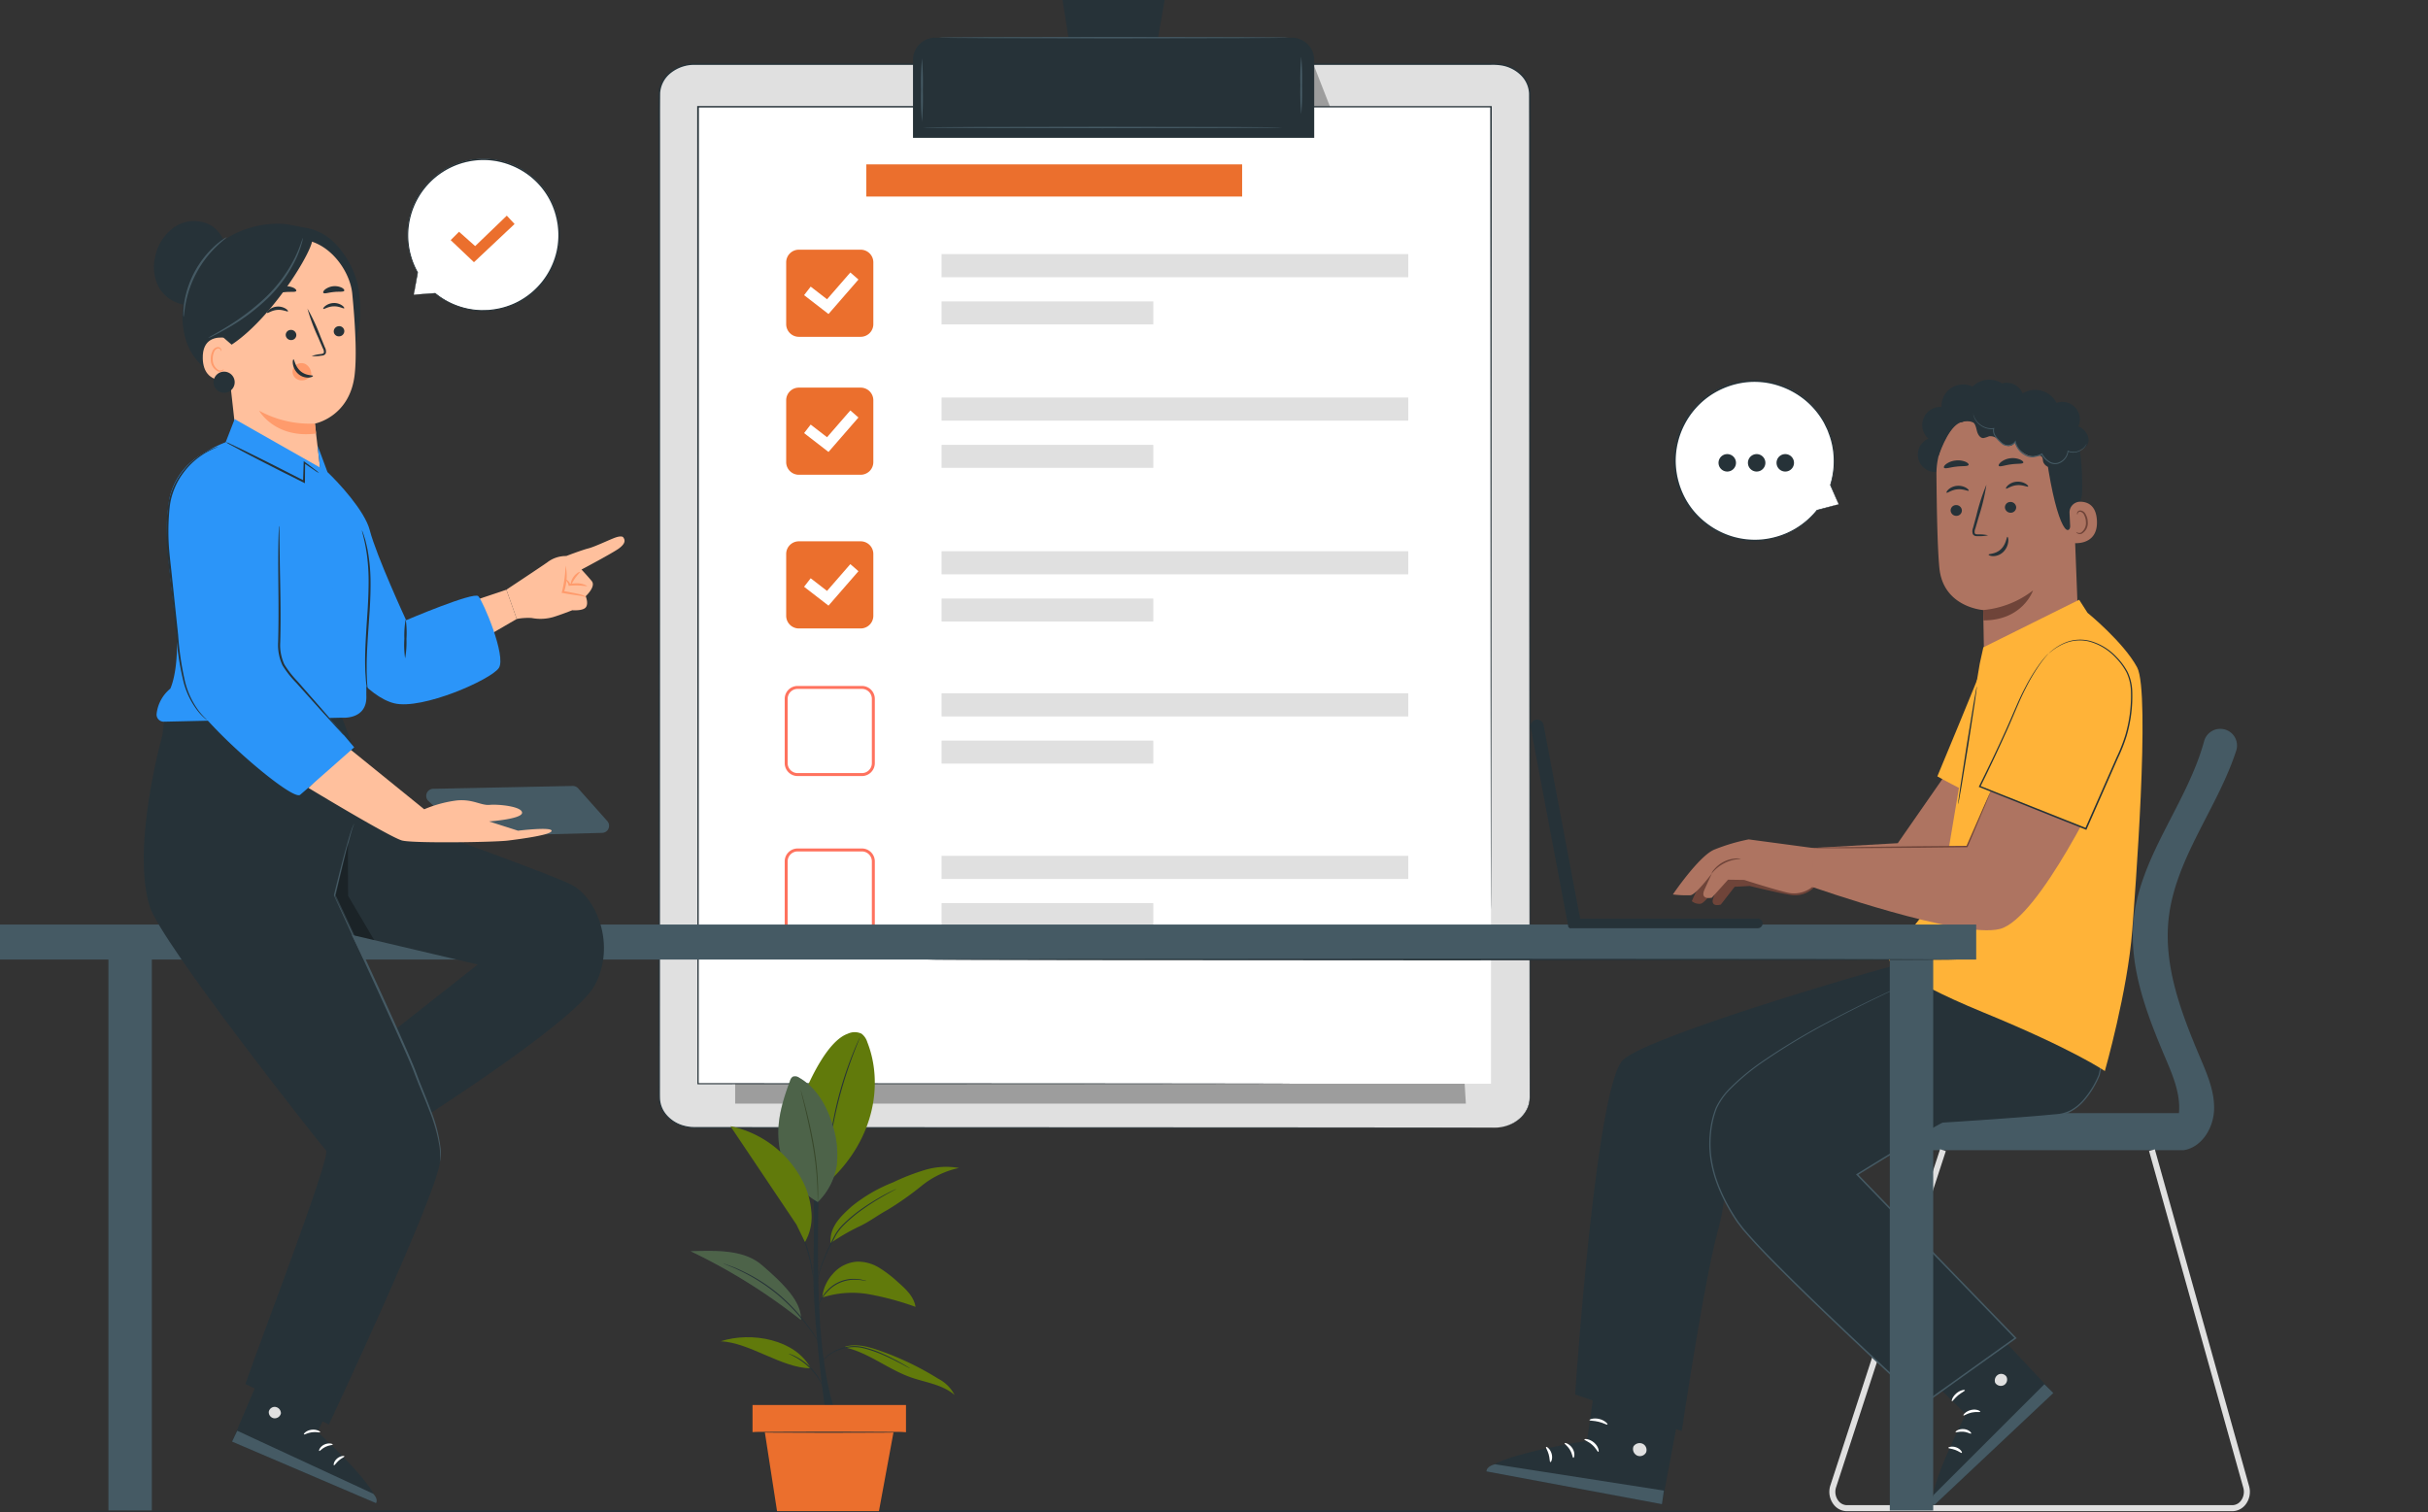 <svg id="Grupo_877210" data-name="Grupo 877210" xmlns="http://www.w3.org/2000/svg" xmlns:xlink="http://www.w3.org/1999/xlink" width="505" height="314.562" viewBox="0 0 505 314.562">
  <rect x="0" y="0" width="505" height="314.562" fill="#333333" stroke="none"/>
  <defs>
    <clipPath id="clip-path">
      <path id="Trazado_628044" data-name="Trazado 628044" d="M0,0H505V314.561H0Z" fill="none" stroke="#707070" stroke-width="1"/>
    </clipPath>
    <clipPath id="clip-path-2">
      <rect id="Rectángulo_327327" data-name="Rectángulo 327327" width="467.952" height="314.561" fill="none"/>
    </clipPath>
    <clipPath id="clip-path-4">
      <rect id="Rectángulo_327328" data-name="Rectángulo 327328" width="151.979" height="41.69" fill="none"/>
    </clipPath>
    <clipPath id="clip-path-5">
      <rect id="Rectángulo_327329" data-name="Rectángulo 327329" width="3.894" height="13.136" fill="none"/>
    </clipPath>
    <clipPath id="clip-path-7">
      <rect id="Rectángulo_327342" data-name="Rectángulo 327342" width="12.28" height="26.154" fill="#617a0b"/>
    </clipPath>
    <clipPath id="clip-path-8">
      <rect id="Rectángulo_327343" data-name="Rectángulo 327343" width="22.953" height="14.363" fill="#617a0b"/>
    </clipPath>
    <clipPath id="clip-path-15">
      <rect id="Rectángulo_327354" data-name="Rectángulo 327354" width="8.206" height="20.349" fill="none"/>
    </clipPath>
  </defs>
  <g id="Enmascarar_grupo_878816" data-name="Enmascarar grupo 878816" clip-path="url(#clip-path)">
    <g id="Grupo_877177" data-name="Grupo 877177">
      <g id="Grupo_877176" data-name="Grupo 877176" clip-path="url(#clip-path-2)">
        <path id="Trazado_622233" data-name="Trazado 622233" d="M389.618,377.418c0,.12-85.816.217-191.651.217-105.871,0-191.669-.1-191.669-.217s85.8-.217,191.669-.217c105.835,0,191.651.1,191.651.217" transform="translate(-1.053 -63.073)" fill="#263238"/>
      </g>
    </g>
    <g id="Grupo_877185" data-name="Grupo 877185">
      <g id="Grupo_877184" data-name="Grupo 877184" clip-path="url(#clip-path-2)">
        <path id="Trazado_622234" data-name="Trazado 622234" d="M338.4,237.247H171.953c-4.04,0-7.315-2.819-7.315-6.3V22.322c0-3.478,3.275-6.3,7.315-6.3H338.4c4.041,0,7.315,2.819,7.315,6.3V230.951c0,3.478-3.275,6.3-7.315,6.3" transform="translate(-27.53 -2.68)" fill="#e0e0e0"/>
        <path id="Trazado_622235" data-name="Trazado 622235" d="M338.369,237.217s.188-.013.56-.032a9.087,9.087,0,0,0,1.63-.272,8.021,8.021,0,0,0,2.393-1.118,6.48,6.48,0,0,0,2.2-2.6,5.29,5.29,0,0,0,.475-1.9c.042-.687.009-1.419.017-2.182q0-2.292-.008-5.008c0-3.621-.01-7.8-.016-12.5-.013-18.81-.032-46.026-.056-79.654-.007-16.815-.014-35.234-.022-55.006q0-14.829-.009-30.643,0-7.9,0-16.024-.006-4.06-.013-8.174a5.7,5.7,0,0,0-1.614-3.714,7.479,7.479,0,0,0-3.947-2.094,11.663,11.663,0,0,0-2.375-.157h-7.321l-9.862,0-20.063,0-41.379,0-87.015,0a7.821,7.821,0,0,0-4.938,1.7,5.794,5.794,0,0,0-2.205,4.146c-.037,3.173-.011,6.363-.018,9.528q0,9.5,0,18.878,0,18.744,0,36.909c0,24.2-.007,47.539-.01,69.774s-.012,43.363-.017,63.138q0,3.708,0,7.351c.007,1.212-.017,2.429.015,3.621a5.582,5.582,0,0,0,1.3,3.29,7.168,7.168,0,0,0,3.125,2.154,8.744,8.744,0,0,0,1.946.428c.662.05,1.347.039,2.027.04l8.078,0,30.665.01,92.538.048,25.159.028,6.542.015c1.474,0,2.229.015,2.229.015s-.755.011-2.229.016l-6.542.015-25.159.028-92.538.047-30.665.01-8.078,0c-.679,0-1.359.012-2.057-.04a9.073,9.073,0,0,1-2.022-.444,7.452,7.452,0,0,1-3.249-2.236,5.8,5.8,0,0,1-1.352-3.419c-.032-1.213-.01-2.415-.017-3.632q0-3.644,0-7.351c-.005-19.775-.01-40.9-.016-63.138s-.007-45.577-.01-69.774q0-18.149,0-36.909V31.515c.007-3.171-.019-6.34.018-9.542a6.081,6.081,0,0,1,2.313-4.35,8.2,8.2,0,0,1,5.179-1.78l87.015,0,41.379,0,20.063,0h17.183a12.113,12.113,0,0,1,2.447.164,7.812,7.812,0,0,1,4.122,2.19,5.944,5.944,0,0,1,1.686,3.881q0,4.117.01,8.182,0,8.123,0,16.024,0,15.8-.008,30.643c-.007,19.772-.015,38.191-.022,55.006-.023,33.628-.042,60.843-.056,79.654-.006,4.7-.011,8.878-.016,12.5q0,2.714-.008,5.008c-.011.764.019,1.491-.026,2.185a5.35,5.35,0,0,1-.488,1.922,6.529,6.529,0,0,1-2.229,2.617,8.022,8.022,0,0,1-2.416,1.111,8.774,8.774,0,0,1-1.639.258c-.374.013-.562.017-.562.017" transform="translate(-27.494 -2.649)" fill="#263238"/>
        <g id="Grupo_877180" data-name="Grupo 877180" transform="translate(152.906 187.879)" opacity="0.3">
          <g id="Grupo_877179" data-name="Grupo 877179">
            <g id="Grupo_877178" data-name="Grupo 877178" clip-path="url(#clip-path-4)">
              <path id="Trazado_622236" data-name="Trazado 622236" d="M183.608,267.292H335.587l-1.667-27.208V225.6L183.608,245.818Z" transform="translate(-183.608 -225.602)"/>
            </g>
          </g>
        </g>
        <g id="Grupo_877183" data-name="Grupo 877183" transform="translate(272.902 13.797)" opacity="0.3">
          <g id="Grupo_877182" data-name="Grupo 877182">
            <g id="Grupo_877181" data-name="Grupo 877181" clip-path="url(#clip-path-5)">
              <path id="Trazado_622237" data-name="Trazado 622237" d="M328.137,16.567l3.454,8.816V29.7H327.7Z" transform="translate(-327.697 -16.567)"/>
            </g>
          </g>
        </g>
        <path id="Trazado_622238" data-name="Trazado 622238" d="M174.336,26.668V229.883H339.265V26.668Z" transform="translate(-29.151 -4.459)" fill="#fff"/>
        <path id="Trazado_622239" data-name="Trazado 622239" d="M339.23,193.515s-.008-.263-.013-.781-.007-1.292-.012-2.309c-.005-2.04-.013-5.061-.023-8.995-.011-7.876-.025-19.409-.044-34.049-.015-29.287-.037-71.006-.063-120.743l.156.133L174.3,26.788l.175-.151v.181c-.017,78.119-.032,149.46-.043,203.034l-.132-.113,90.041.051,24.552.03,6.393.016c1.442.006,2.18.017,2.18.017s-.739.011-2.18.017l-6.393.016-24.552.03-90.041.05h-.132v-.114c-.012-53.574-.027-124.915-.044-203.034v-.331h.176L339.23,26.5h.156v.134c-.026,49.737-.047,91.455-.063,120.743-.018,14.64-.033,26.173-.043,34.049-.01,3.934-.018,6.955-.023,8.995-.006,1.017-.01,1.789-.013,2.309s-.012.781-.012.781" transform="translate(-29.116 -4.429)" fill="#263238"/>
        <path id="Trazado_622240" data-name="Trazado 622240" d="M311.47,30.241H228.021V14.057a4.648,4.648,0,0,1,4.649-4.649h74.152a4.648,4.648,0,0,1,4.649,4.649Z" transform="translate(-38.128 -1.573)" fill="#263238"/>
        <path id="Trazado_622241" data-name="Trazado 622241" d="M286.61,0H265.371l2.483,15.67h16Z" transform="translate(-44.373 0)" fill="#263238"/>
        <path id="Trazado_622242" data-name="Trazado 622242" d="M307.186,9.378c0,.083-16.283.151-36.363.151s-36.365-.067-36.365-.151,16.279-.151,36.365-.151,36.363.067,36.363.151" transform="translate(-39.204 -1.543)" fill="#455a64"/>
        <path id="Trazado_622243" data-name="Trazado 622243" d="M230.228,27.745a62.066,62.066,0,0,1-.175-6.582,62.066,62.066,0,0,1,.175-6.582,62.063,62.063,0,0,1,.175,6.582,62.063,62.063,0,0,1-.175,6.582" transform="translate(-38.468 -2.438)" fill="#455a64"/>
        <path id="Trazado_622244" data-name="Trazado 622244" d="M324.947,26.118a51.189,51.189,0,0,1-.175-5.975,51.177,51.177,0,0,1,.175-5.975,51.19,51.19,0,0,1,.175,5.975,51.2,51.2,0,0,1-.175,5.975" transform="translate(-54.306 -2.369)" fill="#455a64"/>
        <path id="Trazado_622245" data-name="Trazado 622245" d="M305.159,31.814c0,.083-16.713.151-37.326.151s-37.33-.067-37.33-.151,16.71-.151,37.33-.151,37.326.067,37.326.151" transform="translate(-38.543 -5.294)" fill="#455a64"/>
        <rect id="Rectángulo_327330" data-name="Rectángulo 327330" width="97.069" height="4.819" transform="translate(195.839 52.851)" fill="#e0e0e0"/>
        <rect id="Rectángulo_327331" data-name="Rectángulo 327331" width="44.037" height="4.785" transform="translate(195.839 62.696)" fill="#e0e0e0"/>
        <rect id="Rectángulo_327332" data-name="Rectángulo 327332" width="97.069" height="4.819" transform="translate(195.839 82.688)" fill="#e0e0e0"/>
        <rect id="Rectángulo_327333" data-name="Rectángulo 327333" width="44.037" height="4.786" transform="translate(195.839 92.532)" fill="#e0e0e0"/>
        <path id="Trazado_622246" data-name="Trazado 622246" d="M211.843,114.946H198.985a2.634,2.634,0,0,1-2.634-2.633V99.453a2.634,2.634,0,0,1,2.634-2.633h12.858a2.633,2.633,0,0,1,2.633,2.633v12.859a2.633,2.633,0,0,1-2.633,2.633" transform="translate(-32.832 -16.19)" fill="#eb6f2d"/>
        <path id="Trazado_622247" data-name="Trazado 622247" d="M205.9,111.153l-5.077-3.924,1.369-1.771,3.405,2.631,4.842-5.571,1.69,1.469Z" transform="translate(-33.58 -17.142)" fill="#fff"/>
        <path id="Trazado_622248" data-name="Trazado 622248" d="M211.843,80.489H198.985a2.634,2.634,0,0,1-2.634-2.633V65a2.634,2.634,0,0,1,2.634-2.633h12.858A2.633,2.633,0,0,1,214.477,65V77.855a2.633,2.633,0,0,1-2.633,2.633" transform="translate(-32.832 -10.428)" fill="#eb6f2d"/>
        <path id="Trazado_622249" data-name="Trazado 622249" d="M205.9,76.7l-5.077-3.924L202.194,71l3.405,2.631,4.842-5.571,1.69,1.469Z" transform="translate(-33.58 -11.381)" fill="#fff"/>
        <rect id="Rectángulo_327334" data-name="Rectángulo 327334" width="97.069" height="4.819" transform="translate(195.839 114.657)" fill="#e0e0e0"/>
        <rect id="Rectángulo_327335" data-name="Rectángulo 327335" width="44.037" height="4.785" transform="translate(195.839 124.501)" fill="#e0e0e0"/>
        <rect id="Rectángulo_327336" data-name="Rectángulo 327336" width="97.069" height="4.819" transform="translate(195.839 144.211)" fill="#e0e0e0"/>
        <rect id="Rectángulo_327337" data-name="Rectángulo 327337" width="44.037" height="4.785" transform="translate(195.839 154.056)" fill="#e0e0e0"/>
        <path id="Trazado_622250" data-name="Trazado 622250" d="M211.843,153.334H198.985a2.634,2.634,0,0,1-2.634-2.633V137.841a2.634,2.634,0,0,1,2.634-2.633h12.858a2.633,2.633,0,0,1,2.633,2.633V150.7a2.633,2.633,0,0,1-2.633,2.633" transform="translate(-32.832 -22.608)" fill="#eb6f2d"/>
        <path id="Trazado_622251" data-name="Trazado 622251" d="M205.9,149.541l-5.077-3.924,1.369-1.771,3.405,2.631,4.842-5.571,1.69,1.469Z" transform="translate(-33.58 -23.561)" fill="#fff"/>
        <path id="Trazado_622252" data-name="Trazado 622252" d="M212.042,190.077H198.665a2.685,2.685,0,0,1-2.682-2.682V174.019a2.685,2.685,0,0,1,2.682-2.682h13.377a2.684,2.684,0,0,1,2.682,2.682v13.376a2.684,2.684,0,0,1-2.682,2.682m-13.377-18.126a2.069,2.069,0,0,0-2.067,2.067v13.376a2.07,2.07,0,0,0,2.067,2.068h13.377a2.07,2.07,0,0,0,2.067-2.068V174.019a2.07,2.07,0,0,0-2.067-2.067Z" transform="translate(-32.771 -28.65)" fill="#ff725e"/>
        <rect id="Rectángulo_327338" data-name="Rectángulo 327338" width="97.069" height="4.819" transform="translate(195.839 178.019)" fill="#e0e0e0"/>
        <rect id="Rectángulo_327339" data-name="Rectángulo 327339" width="44.037" height="4.785" transform="translate(195.839 187.863)" fill="#e0e0e0"/>
        <path id="Trazado_622253" data-name="Trazado 622253" d="M212.042,230.673H198.665a2.685,2.685,0,0,1-2.682-2.682V214.615a2.685,2.685,0,0,1,2.682-2.682h13.377a2.684,2.684,0,0,1,2.682,2.682v13.376a2.684,2.684,0,0,1-2.682,2.682m-13.377-18.126a2.069,2.069,0,0,0-2.067,2.067v13.376a2.07,2.07,0,0,0,2.067,2.068h13.377a2.07,2.07,0,0,0,2.067-2.068V214.615a2.07,2.07,0,0,0-2.067-2.067Z" transform="translate(-32.771 -35.438)" fill="#ff725e"/>
        <rect id="Rectángulo_327340" data-name="Rectángulo 327340" width="78.164" height="6.692" transform="translate(180.187 34.191)" fill="#eb6f2d"/>
      </g>
    </g>
    <g id="Grupo_877193" data-name="Grupo 877193">
      <g id="Grupo_877192" data-name="Grupo 877192" clip-path="url(#clip-path-2)">
        <path id="Trazado_622254" data-name="Trazado 622254" d="M205.8,342.693s-2.874-19.759-2.635-31.255-.014-24.429-.014-24.429h1.325s-.9,22.818.079,36.581,3.545,19.1,3.545,19.1Z" transform="translate(-33.97 -47.991)" fill="#263238"/>
        <path id="Trazado_622255" data-name="Trazado 622255" d="M213.953,259.894a3.487,3.487,0,0,0-1.207-1.766,3.359,3.359,0,0,0-2.879.02c-4,1.416-7.549,8.876-9.166,12.8l5.312,17.9c9.589-8.9,11.249-20.566,7.94-28.954" transform="translate(-33.56 -43.109)" fill="#617a0b"/>
        <path id="Trazado_622256" data-name="Trazado 622256" d="M213.5,259.062a1.053,1.053,0,0,1-.077.233l-.26.653c-.233.563-.56,1.382-.95,2.4-.783,2.033-1.779,4.875-2.67,8.076s-1.5,6.153-1.875,8.3c-.189,1.073-.331,1.943-.422,2.546-.047.281-.084.51-.113.693a1.049,1.049,0,0,1-.054.24.965.965,0,0,1,.01-.246c.019-.184.043-.415.072-.7.065-.607.184-1.482.355-2.56a76.175,76.175,0,0,1,4.554-16.405c.41-1.011.759-1.822,1.016-2.376l.3-.636a1.033,1.033,0,0,1,.117-.216" transform="translate(-34.626 -43.318)" fill="#263238"/>
        <path id="Trazado_622257" data-name="Trazado 622257" d="M202.6,294.983a16.211,16.211,0,0,1-8.188-13.61c-.192-3.972,1.029-7.87,2.412-11.6a1.5,1.5,0,0,1,.562-.843,1.431,1.431,0,0,1,1.358.212c3.618,2.061,5.81,5.989,6.977,9.986a20.156,20.156,0,0,1,.819,8.211,13.645,13.645,0,0,1-3.94,7.642" transform="translate(-32.504 -44.952)" fill="#455a64"/>
        <path id="Trazado_622258" data-name="Trazado 622258" d="M203.536,295.569a.99.99,0,0,1-.019-.24c0-.182-.008-.409-.013-.687,0-.6-.026-1.459-.075-2.523a68.986,68.986,0,0,0-.924-8.27c-.552-3.206-1.223-6.077-1.716-8.152-.243-1.015-.443-1.847-.59-2.457-.062-.272-.112-.494-.153-.67a1.067,1.067,0,0,1-.039-.237.948.948,0,0,1,.082.227c.052.174.115.392.193.66.164.574.391,1.407.657,2.441.533,2.067,1.228,4.938,1.783,8.153a60.574,60.574,0,0,1,.863,8.3c.029,1.068.03,1.934.005,2.53-.012.279-.021.506-.027.688a1.009,1.009,0,0,1-.025.239" transform="translate(-33.443 -45.537)" fill="#263238"/>
        <g id="Grupo_877188" data-name="Grupo 877188" transform="translate(161.885 223.877)" opacity="0.3">
          <g id="Grupo_877187" data-name="Grupo 877187">
            <g id="Grupo_877186" data-name="Grupo 877186" clip-path="url(#clip-path-7)">
              <path id="Trazado_622259" data-name="Trazado 622259" d="M202.6,294.983a16.211,16.211,0,0,1-8.188-13.61c-.192-3.972,1.029-7.87,2.412-11.6a1.5,1.5,0,0,1,.562-.843,1.431,1.431,0,0,1,1.358.212c3.618,2.061,5.81,5.989,6.977,9.986a20.156,20.156,0,0,1,.819,8.211,13.645,13.645,0,0,1-3.94,7.642" transform="translate(-194.389 -268.829)" fill="#617a0b"/>
            </g>
          </g>
        </g>
        <path id="Trazado_622260" data-name="Trazado 622260" d="M210.991,336.452c4.9,1.077,8.936,4.534,13.664,6.214,3.128,1.112,6.666,1.506,9.163,3.693a7.763,7.763,0,0,0-3.4-3.383,60.97,60.97,0,0,0-12.384-5.913c-2.224-.768-4.638-1.41-6.9-.777" transform="translate(-35.28 -56.188)" fill="#617a0b"/>
        <path id="Trazado_622261" data-name="Trazado 622261" d="M198.726,340.48c-6.138-.1-12.6-5.324-18.709-5.636,6.392-2.064,15.546-.378,18.709,5.636" transform="translate(-30.101 -55.849)" fill="#617a0b"/>
        <path id="Trazado_622262" data-name="Trazado 622262" d="M205.362,322.6a19.975,19.975,0,0,1,9.812-.668,59.652,59.652,0,0,1,9.58,2.6c-.316-2.129-2.039-3.731-3.66-5.148a25.5,25.5,0,0,0-3.847-2.956,8.568,8.568,0,0,0-4.613-1.3,7.294,7.294,0,0,0-5.091,2.566,8.456,8.456,0,0,0-2.181,4.9" transform="translate(-34.339 -52.693)" fill="#617a0b"/>
        <path id="Trazado_622263" data-name="Trazado 622263" d="M187.265,315.376c-3.863-3.3-9.715-2.976-14.794-2.861a120.488,120.488,0,0,1,22.944,14.3c.207-3.59-3.27-7.269-8.15-11.436" transform="translate(-28.839 -52.245)" fill="#455a64"/>
        <g id="Grupo_877191" data-name="Grupo 877191" transform="translate(143.632 260.203)" opacity="0.3">
          <g id="Grupo_877190" data-name="Grupo 877190">
            <g id="Grupo_877189" data-name="Grupo 877189" clip-path="url(#clip-path-8)">
              <path id="Trazado_622264" data-name="Trazado 622264" d="M187.265,315.376c-3.863-3.3-9.715-2.976-14.794-2.861a120.488,120.488,0,0,1,22.944,14.3c.207-3.59-3.27-7.269-8.15-11.436" transform="translate(-172.471 -312.449)" fill="#617a0b"/>
            </g>
          </g>
        </g>
        <path id="Trazado_622265" data-name="Trazado 622265" d="M207.444,307.309a43.125,43.125,0,0,1,5.941-3.454c2.034-.924,3.931-2.4,5.9-3.459a64.346,64.346,0,0,0,7.09-5.005,18.414,18.414,0,0,1,7.766-3.706,15.264,15.264,0,0,0-7.067.409,45.633,45.633,0,0,0-6.651,2.587,32.437,32.437,0,0,0-8.544,4.953c-2.464,2.2-4.691,4.379-4.43,7.674" transform="translate(-34.684 -48.732)" fill="#617a0b"/>
        <path id="Trazado_622266" data-name="Trazado 622266" d="M223.525,340.85a.738.738,0,0,1-.194-.084l-.536-.277c-.462-.246-1.126-.61-1.962-1.03q-.62-.329-1.369-.68c-.492-.245-1.027-.486-1.594-.731a23.3,23.3,0,0,0-3.778-1.317,8.11,8.11,0,0,0-3.937-.1,11.247,11.247,0,0,0-1.668.5,8.6,8.6,0,0,0-3.038,2.089c-.356.381-.53.614-.545.6a.785.785,0,0,1,.111-.181c.077-.115.2-.277.371-.479a7.92,7.92,0,0,1,1.672-1.471,8.354,8.354,0,0,1,1.361-.73,11.112,11.112,0,0,1,1.691-.526,8.186,8.186,0,0,1,4.034.082,22.314,22.314,0,0,1,3.809,1.345c.569.251,1.1.5,1.593.753s.952.478,1.362.705c.829.439,1.482.824,1.932,1.093l.516.313a.792.792,0,0,1,.172.122" transform="translate(-34.262 -56.22)" fill="#263238"/>
        <path id="Trazado_622267" data-name="Trazado 622267" d="M196.985,338.127a1.415,1.415,0,0,1,.385.112,8.607,8.607,0,0,1,1,.435A12.139,12.139,0,0,1,203.5,343.6a8.439,8.439,0,0,1,.474.982,1.405,1.405,0,0,1,.128.379c-.036.016-.265-.5-.736-1.283a13.608,13.608,0,0,0-5.066-4.868c-.8-.44-1.327-.648-1.312-.684" transform="translate(-32.938 -56.539)" fill="#263238"/>
        <path id="Trazado_622268" data-name="Trazado 622268" d="M180.679,315.594a1.263,1.263,0,0,1,.262.077l.737.262,1.161.428c.453.168.944.416,1.5.661a35.48,35.48,0,0,1,7.99,5.091,39.017,39.017,0,0,1,3.727,3.669,41.116,41.116,0,0,1,2.644,3.351c.7.993,1.233,1.82,1.6,2.391l.42.659a1.314,1.314,0,0,1,.137.237,1.245,1.245,0,0,1-.172-.212c-.107-.143-.263-.356-.455-.636-.386-.558-.937-1.37-1.651-2.348s-1.611-2.107-2.669-3.307a40.875,40.875,0,0,0-3.718-3.636,37.365,37.365,0,0,0-7.914-5.117c-.55-.253-1.035-.51-1.482-.689l-1.145-.462-.721-.3a1.3,1.3,0,0,1-.247-.119" transform="translate(-30.212 -52.771)" fill="#263238"/>
        <path id="Trazado_622269" data-name="Trazado 622269" d="M214.407,319.87a2.1,2.1,0,0,1-.49-.063l-.564-.1c-.219-.042-.475-.043-.754-.072a7.724,7.724,0,0,0-4.218.833,7.627,7.627,0,0,0-1.92,1.424,8.693,8.693,0,0,0-1.233,1.526,12.617,12.617,0,0,0-.844,1.61,1.783,1.783,0,0,1,.124-.478,6.881,6.881,0,0,1,.588-1.213,8.128,8.128,0,0,1,1.222-1.586,7.467,7.467,0,0,1,6.294-2.269c.282.039.541.052.761.106l.562.142a2.148,2.148,0,0,1,.471.147" transform="translate(-34.175 -53.413)" fill="#263238"/>
        <path id="Trazado_622270" data-name="Trazado 622270" d="M220.52,296.98a1.29,1.29,0,0,1-.232.143l-.685.371c-.6.321-1.452.794-2.493,1.408s-2.257,1.385-3.556,2.313a29.752,29.752,0,0,0-3.969,3.325,10.1,10.1,0,0,0-1.624,2.1c-.4.773-.786,1.518-1.139,2.235a40.288,40.288,0,0,0-1.706,3.882,23.628,23.628,0,0,0-.829,2.733c-.157.657-.214,1.028-.236,1.023a1.294,1.294,0,0,1,.025-.271c.022-.177.059-.438.127-.77a20.379,20.379,0,0,1,.767-2.768,37.414,37.414,0,0,1,1.67-3.918c.35-.721.73-1.471,1.13-2.244a10.181,10.181,0,0,1,1.657-2.156,28.815,28.815,0,0,1,4.01-3.338c1.312-.924,2.545-1.676,3.594-2.283s1.924-1.052,2.533-1.349l.7-.336a1.3,1.3,0,0,1,.252-.1" transform="translate(-34.119 -49.659)" fill="#263238"/>
        <path id="Trazado_622271" data-name="Trazado 622271" d="M202.339,316.731a2.475,2.475,0,0,1-.122-.517c-.072-.379-.162-.854-.269-1.418a36.239,36.239,0,0,0-2.913-9.021l-.6-1.314a2.5,2.5,0,0,1-.2-.494,2.53,2.53,0,0,1,.273.456c.163.3.392.737.662,1.285a30.273,30.273,0,0,1,2.926,9.06c.1.6.166,1.093.2,1.432a2.478,2.478,0,0,1,.037.53" transform="translate(-33.148 -50.827)" fill="#263238"/>
        <path id="Trazado_622272" data-name="Trazado 622272" d="M199.25,298.977a16.646,16.646,0,0,0-2-6.626A21.87,21.87,0,0,0,182.429,281.3l13.726,20.457,1.772,3.651a10.494,10.494,0,0,0,1.323-6.427" transform="translate(-30.504 -47.036)" fill="#617a0b"/>
        <rect id="Rectángulo_327344" data-name="Rectángulo 327344" width="31.916" height="5.657" transform="translate(156.519 292.257)" fill="#eb6f2d"/>
        <path id="Trazado_622273" data-name="Trazado 622273" d="M190.808,356.384l2.717,17.553h21.189l3.243-17.553Z" transform="translate(-31.905 -59.592)" fill="#eb6f2d"/>
        <path id="Trazado_622274" data-name="Trazado 622274" d="M219.792,357.717c0,.062-7.2.112-16.078.112s-16.079-.051-16.079-.112,7.2-.112,16.079-.112,16.078.051,16.078.112" transform="translate(-31.375 -59.796)" fill="#263238"/>
      </g>
    </g>
    <g id="Grupo_877195" data-name="Grupo 877195">
      <g id="Grupo_877194" data-name="Grupo 877194" clip-path="url(#clip-path-2)">
        <path id="Trazado_622275" data-name="Trazado 622275" d="M452.364,120.805l-1.692-4.017a16.624,16.624,0,1,0-2.8,5.253l0,.009Z" transform="translate(-69.939 -15.91)" fill="#fff"/>
        <path id="Trazado_622276" data-name="Trazado 622276" d="M452.328,120.769a2.1,2.1,0,0,1-.274.091l-.849.254-3.355.978a.08.08,0,0,1-.1-.054.086.086,0,0,1,0-.054l0-.008.135.081a16.529,16.529,0,0,1-6.328,4.95,17.109,17.109,0,0,1-5.139,1.36,16.708,16.708,0,0,1-6.022-.515,17.073,17.073,0,0,1-5.956-3.021,16.391,16.391,0,0,1-4.592-5.576,17.132,17.132,0,0,1-1.8-7.469,16.82,16.82,0,0,1,7.292-13.917,17.1,17.1,0,0,1,7.244-2.784,16.349,16.349,0,0,1,7.26.656,17.115,17.115,0,0,1,5.885,3.268,16.8,16.8,0,0,1,3.819,4.734l.61,1.275c.19.422.322.859.482,1.277a15.084,15.084,0,0,1,.644,2.493,16.513,16.513,0,0,1-.581,7.99l0-.053c.525,1.3.935,2.309,1.223,3.021l.3.771a1.919,1.919,0,0,1,.092.255,2.909,2.909,0,0,1-.129-.271l-.346-.774-1.288-2.941a.079.079,0,0,1,0-.053,16.581,16.581,0,0,0,.481-7.9,14.93,14.93,0,0,0-.655-2.45c-.16-.409-.293-.838-.483-1.252l-.608-1.249a16.544,16.544,0,0,0-3.775-4.624,16.823,16.823,0,0,0-5.781-3.18,16.027,16.027,0,0,0-7.1-.622,16.74,16.74,0,0,0-7.075,2.733,16.464,16.464,0,0,0-7.124,13.6,16.791,16.791,0,0,0,1.751,7.3,16.062,16.062,0,0,0,4.476,5.466,16.8,16.8,0,0,0,5.825,2.985,16.491,16.491,0,0,0,5.907.539,16.957,16.957,0,0,0,5.065-1.3,16.584,16.584,0,0,0,6.306-4.818.079.079,0,0,1,.111-.014.082.082,0,0,1,.024.095l0,.008-.094-.107,3.333-.874.877-.224a2.9,2.9,0,0,1,.311-.071" transform="translate(-69.903 -15.873)" fill="#263238"/>
        <path id="Trazado_622277" data-name="Trazado 622277" d="M432.836,115.239a1.815,1.815,0,1,1-1.815-1.815,1.815,1.815,0,0,1,1.815,1.815" transform="translate(-71.769 -18.966)" fill="#263238"/>
        <path id="Trazado_622278" data-name="Trazado 622278" d="M440.178,115.239a1.815,1.815,0,1,1-1.815-1.815,1.815,1.815,0,0,1,1.815,1.815" transform="translate(-72.996 -18.966)" fill="#263238"/>
        <path id="Trazado_622279" data-name="Trazado 622279" d="M447.325,115.239a1.815,1.815,0,1,1-1.815-1.815,1.815,1.815,0,0,1,1.815,1.815" transform="translate(-74.191 -18.966)" fill="#263238"/>
      </g>
    </g>
    <g id="Grupo_877197" data-name="Grupo 877197">
      <g id="Grupo_877196" data-name="Grupo 877196" clip-path="url(#clip-path-2)">
        <path id="Trazado_622280" data-name="Trazado 622280" d="M103.092,67.946l.789-4.633a15.784,15.784,0,1,1,3.638,4.327l0,.007Z" transform="translate(-17.025 -6.649)" fill="#fff"/>
        <path id="Trazado_622281" data-name="Trazado 622281" d="M103.07,67.915a2.535,2.535,0,0,0,.276-.007l.843-.042,3.318-.183a.065.065,0,0,0,.062-.069.058.058,0,0,0-.012-.035l0-.007-.1.089a15.8,15.8,0,0,0,6.891,3.357,16.051,16.051,0,0,0,2.431.311c.424.029.857,0,1.3,0,.22-.007.442,0,.665-.019l.673-.077a15.7,15.7,0,0,0,5.51-1.683,15.838,15.838,0,0,0,8.147-17.505,16.06,16.06,0,0,0-6.271-9.505,15.987,15.987,0,0,0-3.339-1.812,15.721,15.721,0,0,0-7.189-1.092,15.885,15.885,0,0,0-14.573,16.3,15.667,15.667,0,0,0,2.105,7.388l-.008-.045c-.239,1.5-.423,2.669-.551,3.474-.057.376-.1.668-.134.881a2.815,2.815,0,0,0-.037.289s.026-.109.065-.311l.168-.894c.144-.792.353-1.936.623-3.417a.066.066,0,0,0-.008-.045,15.67,15.67,0,0,1,12.376-23.3,15.431,15.431,0,0,1,7.045,1.079,15.769,15.769,0,0,1,3.27,1.777,15.415,15.415,0,0,1,6.145,9.311,15.578,15.578,0,0,1-.087,7.184,15.724,15.724,0,0,1-7.872,10.012,15.506,15.506,0,0,1-5.411,1.681l-.662.081c-.219.024-.438.014-.655.022-.434,0-.86.035-1.278.009a15.591,15.591,0,0,1-9.248-3.542.066.066,0,0,0-.1.089l.005.007.049-.1-3.269.259-.858.073c-.195.017-.3.032-.3.032" transform="translate(-17.003 -6.617)" fill="#263238"/>
        <path id="Trazado_622282" data-name="Trazado 622282" d="M112.556,58.955l1.739-1.739,3.354,2.981,6.582-6.334,1.615,1.739L117.4,63.55Z" transform="translate(-18.821 -9.006)" fill="#eb6f2d"/>
      </g>
    </g>
    <g id="Grupo_877199" data-name="Grupo 877199">
      <g id="Grupo_877198" data-name="Grupo 877198" clip-path="url(#clip-path-2)">
        <path id="Trazado_622283" data-name="Trazado 622283" d="M532.6,261.987c.021-.2.039-.391.047-.585.167-3.748-1.355-7.339-2.82-10.794-3.928-9.261-7.728-19.087-6.624-29.083,1.459-13.217,11.178-24.148,14.647-36.932a3.465,3.465,0,0,1,3.353-2.54h0a3.467,3.467,0,0,1,3.329,4.5c-3.864,11.955-12.679,22.434-14.064,34.971-1.1,10,2.7,19.821,6.624,29.083,1.466,3.454,2.987,7.046,2.821,10.794s-2.578,7.686-6.291,8.286h-55.23a3.48,3.48,0,0,1-3.484-3.474v-.752a3.48,3.48,0,0,1,3.484-3.474Z" transform="translate(-79.41 -30.442)" fill="#455a64"/>
        <path id="Trazado_622284" data-name="Trazado 622284" d="M540.69,362.343H460.543a3.522,3.522,0,0,1-2.857-1.51,4.323,4.323,0,0,1-.585-3.872l22.814-69.911,1.19.389L458.29,357.35a3.067,3.067,0,0,0,.409,2.748,2.284,2.284,0,0,0,1.844.993H540.69a2.254,2.254,0,0,0,1.81-.947,3.073,3.073,0,0,0,.481-2.671l-19.607-70.061,1.205-.337,19.607,70.061a4.327,4.327,0,0,1-.689,3.765,3.524,3.524,0,0,1-2.807,1.442" transform="translate(-76.396 -47.998)" fill="#e0e0e0"/>
        <path id="Trazado_622285" data-name="Trazado 622285" d="M422.537,222.865s2.919-7.093,5.8-8.594a36.859,36.859,0,0,1,6.556-2.459H447.73l.127,8.31a5.653,5.653,0,0,1-4.395,1.507c-2.541-.351-8.884-1.92-8.884-1.92l-3.131.172-2.886,3.7s-2.343.711-1.518-1.5,1.193-3.194,1.193-3.194-2.772,4.313-3.835,4.511a2.355,2.355,0,0,1-1.865-.53" transform="translate(-70.653 -35.418)" fill="#6f4439"/>
        <path id="Trazado_622286" data-name="Trazado 622286" d="M480.6,192.964l-10.215,14.693-17.644,1-.241,8.061,13.3,2.617a21.431,21.431,0,0,0,19.082-5.665l1.945-17.771Z" transform="translate(-75.664 -32.266)" fill="#ae7461"/>
        <path id="Trazado_622287" data-name="Trazado 622287" d="M476.73,336.947,488.6,348.558s-8.572,16.55-6.6,18.919l24.785-23.322-17.709-18.887Z" transform="translate(-79.715 -54.389)" fill="#263238"/>
        <path id="Trazado_622288" data-name="Trazado 622288" d="M498.9,343.326a1.318,1.318,0,0,1,1.733.431,1.336,1.336,0,0,1-.51,1.735,1.387,1.387,0,0,1-1.832-.466,1.4,1.4,0,0,1,.729-1.758" transform="translate(-83.306 -57.382)" fill="#e0e0e0"/>
        <path id="Trazado_622289" data-name="Trazado 622289" d="M507.765,347.579l-1.864-1.83-23.067,23.046s-.675,1.492.146,2.107Z" transform="translate(-80.692 -57.814)" fill="#455a64"/>
        <path id="Trazado_622290" data-name="Trazado 622290" d="M490.367,353.3c.112.111.766-.407,1.709-.6.94-.217,1.716-.013,1.784-.162.091-.127-.736-.64-1.875-.386s-1.744,1.068-1.618,1.148" transform="translate(-81.993 -58.873)" fill="#fff"/>
        <path id="Trazado_622291" data-name="Trazado 622291" d="M488.4,357.572c.077.137.785-.162,1.654-.067.873.071,1.472.5,1.587.376.131-.088-.419-.836-1.5-.935s-1.84.514-1.739.625" transform="translate(-81.665 -59.684)" fill="#fff"/>
        <path id="Trazado_622292" data-name="Trazado 622292" d="M489.406,362.632c.133-.079-.239-.808-1.143-1.141s-1.706-.049-1.666.094c.021.159.706.148,1.443.433.744.267,1.235.715,1.366.614" transform="translate(-81.365 -60.419)" fill="#fff"/>
        <path id="Trazado_622293" data-name="Trazado 622293" d="M487.488,349.519c.15.057.555-.624,1.281-1.223s1.451-.9,1.422-1.056c-.008-.148-.929-.082-1.773.636s-1.073,1.609-.929,1.643" transform="translate(-81.507 -58.052)" fill="#fff"/>
        <path id="Trazado_622294" data-name="Trazado 622294" d="M464.192,239.916c-2.171,0-55.06,15.407-60.783,20.614S393.4,330.184,393.4,330.184l22.176,7.6s4.674-31.475,7.507-41.64a51.973,51.973,0,0,0,1.734-15.626L468.73,261.4Z" transform="translate(-65.782 -40.117)" fill="#263238"/>
        <path id="Trazado_622295" data-name="Trazado 622295" d="M471.146,242.06c-.987.434-39.413,16.841-43.024,27.833-2.943,8.957.478,16.844,4.589,23.007,4.641,6.959,38.676,38.017,38.676,38.017L490.6,317.182,457.664,283.17S474.944,272.5,475.536,272.5s18.555-1.188,24.248-1.832c5.317-.6,8.226-8.227,8.226-8.227l4.743-21.86-35.638-8.225Z" transform="translate(-71.403 -38.853)" fill="#263238"/>
        <path id="Trazado_622296" data-name="Trazado 622296" d="M471.124,242.047s.123-.219.376-.639l1.129-1.865,4.413-7.228.022-.037.042.01,35.651,8.17.11.025-.024.111-4.724,21.864,0,.012,0,.008a19.158,19.158,0,0,1-3.384,5.48,9.753,9.753,0,0,1-2.606,2.074,4.016,4.016,0,0,1-.771.355,4.582,4.582,0,0,1-.814.26c-.281.052-.564.12-.844.16l-.842.089c-4.5.444-9.152.777-13.938,1.126l-7.278.5-1.852.112-.238.01c-.052,0-.045.017-.068.018a.949.949,0,0,0-.091.04c-.132.057-.271.135-.406.2l-.814.45c-1.081.615-2.159,1.254-3.242,1.9-4.328,2.587-8.726,5.284-13.2,8.04l.031-.245L483.475,309.6l7.217,7.454.131.136-.153.109-19.212,13.733-.1.076-.095-.087q-10.317-9.456-19.754-18.468c-3.135-3-6.183-5.953-9.116-8.886s-5.777-5.813-8.342-8.813c-.336-.361-.612-.775-.917-1.16a13.517,13.517,0,0,1-.854-1.193c-.531-.814-1.038-1.638-1.5-2.476a34.091,34.091,0,0,1-2.386-5.137,25.308,25.308,0,0,1-1.324-5.327,22.266,22.266,0,0,1-.038-5.3,19.572,19.572,0,0,1,1.2-4.972,14.417,14.417,0,0,1,2.835-4.012,47.492,47.492,0,0,1,7.088-5.837,137.42,137.42,0,0,1,13.446-8.056c4.054-2.163,7.593-3.892,10.491-5.268s5.162-2.388,6.7-3.064l1.748-.755c.4-.167.6-.245.6-.245s-.2.1-.588.271l-1.736.781c-1.527.692-3.782,1.722-6.671,3.112s-6.419,3.135-10.462,5.31a138.752,138.752,0,0,0-13.4,8.082,47.447,47.447,0,0,0-7.042,5.825,14.224,14.224,0,0,0-2.781,3.947,19.331,19.331,0,0,0-1.171,4.908,22.029,22.029,0,0,0,.045,5.243,25.147,25.147,0,0,0,1.318,5.271,33.931,33.931,0,0,0,2.375,5.094c.465.832.969,1.65,1.5,2.459a13.528,13.528,0,0,0,.847,1.179c.3.38.572.784.908,1.145,2.554,2.981,5.4,5.86,8.335,8.786s5.983,5.879,9.119,8.873c6.272,5.989,12.881,12.153,19.759,18.451l-.2-.012,19.207-13.738-.022.245-7.217-7.453-25.713-26.561-.137-.142.168-.1c4.475-2.755,8.875-5.449,13.208-8.036,1.084-.645,2.164-1.283,3.25-1.9l.821-.453c.142-.072.274-.147.426-.213a.839.839,0,0,1,.123-.051.614.614,0,0,1,.157-.033l.226-.01,1.847-.111,7.276-.491c4.784-.344,9.441-.672,13.931-1.111a7.461,7.461,0,0,0,3.168-.829,9.454,9.454,0,0,0,2.534-2.013,18.909,18.909,0,0,0,3.338-5.389l-.006.019c1.722-7.906,3.329-15.287,4.761-21.856l.086.136L477.079,232.4l.063-.027-4.47,7.209-1.153,1.844c-.259.412-.4.616-.4.616" transform="translate(-71.38 -38.84)" fill="#455a64"/>
        <path id="Trazado_622297" data-name="Trazado 622297" d="M483.34,113.954a3.6,3.6,0,0,1-2.129-6.846,3.748,3.748,0,0,1,2.706-6.581,4.485,4.485,0,0,1,6.42-4.251,5.043,5.043,0,0,1,6.177-.665A3.587,3.587,0,0,1,500.2,101.4" transform="translate(-80.101 -15.86)" fill="#263238"/>
        <path id="Trazado_622298" data-name="Trazado 622298" d="M498.364,99.936l-.789.07a15.288,15.288,0,0,0-13.943,15.347c.057,7.41.216,15.6.613,19.54.824,8.165,9.112,8.713,9.112,8.713l.177,9.881,19.782-2.368-1.394-35.77c-.018-8.551-5.01-15.668-13.558-15.413" transform="translate(-80.869 -16.709)" fill="#ae7461"/>
        <path id="Trazado_622299" data-name="Trazado 622299" d="M495.3,151.554a19.833,19.833,0,0,0,10.375-4.086s-2.1,6.253-10.326,6.238Z" transform="translate(-82.82 -24.658)" fill="#6f4439"/>
        <path id="Trazado_622300" data-name="Trazado 622300" d="M487.174,127.318a1.173,1.173,0,0,0,1.23,1.078,1.12,1.12,0,0,0,1.109-1.159,1.173,1.173,0,0,0-1.228-1.079,1.122,1.122,0,0,0-1.111,1.16" transform="translate(-81.461 -21.095)" fill="#263238"/>
        <path id="Trazado_622301" data-name="Trazado 622301" d="M486.162,122.776c.157.139.984-.593,2.24-.7,1.253-.126,2.232.44,2.355.274.061-.075-.111-.336-.538-.593a3.214,3.214,0,0,0-1.9-.407,3.089,3.089,0,0,0-1.767.748c-.36.331-.466.618-.388.68" transform="translate(-81.288 -20.289)" fill="#263238"/>
        <path id="Trazado_622302" data-name="Trazado 622302" d="M500.735,126.538a1.172,1.172,0,0,0,1.23,1.078,1.12,1.12,0,0,0,1.11-1.158,1.174,1.174,0,0,0-1.229-1.079,1.122,1.122,0,0,0-1.111,1.16" transform="translate(-83.729 -20.965)" fill="#263238"/>
        <path id="Trazado_622303" data-name="Trazado 622303" d="M501.012,121.747c.158.139.986-.593,2.241-.7,1.253-.126,2.233.439,2.355.273.061-.074-.109-.336-.538-.593a3.227,3.227,0,0,0-1.9-.407,3.089,3.089,0,0,0-1.767.748c-.359.331-.466.618-.389.68" transform="translate(-83.772 -20.117)" fill="#263238"/>
        <path id="Trazado_622304" data-name="Trazado 622304" d="M495.872,131.593a8.294,8.294,0,0,0-2.073-.188c-.323,0-.633-.042-.706-.256a1.641,1.641,0,0,1,.13-.969l.733-2.526a42.106,42.106,0,0,0,1.566-6.577,42.137,42.137,0,0,0-2.091,6.436q-.362,1.328-.691,2.537a1.864,1.864,0,0,0-.055,1.274.809.809,0,0,0,.569.422,2.219,2.219,0,0,0,.551.027,8.22,8.22,0,0,0,2.068-.18" transform="translate(-82.367 -20.246)" fill="#263238"/>
        <path id="Trazado_622305" data-name="Trazado 622305" d="M499.19,116.028c.194.3,1.24-.137,2.562-.3,1.317-.19,2.457-.039,2.548-.381.038-.162-.222-.427-.723-.64a3.994,3.994,0,0,0-2.025-.242,3.852,3.852,0,0,0-1.867.759c-.414.334-.582.656-.495.8" transform="translate(-83.467 -19.134)" fill="#263238"/>
        <path id="Trazado_622306" data-name="Trazado 622306" d="M485.533,116.542c.29.262,1.3-.126,2.546-.25,1.242-.161,2.319-.012,2.536-.332.093-.154-.1-.426-.583-.655a4.071,4.071,0,0,0-2.113-.284,4,4,0,0,0-1.982.753c-.414.332-.533.639-.4.768" transform="translate(-81.179 -19.228)" fill="#263238"/>
        <path id="Trazado_622307" data-name="Trazado 622307" d="M484.162,111.342s1.7-5.309,4.066-6.722c2.861-1.71,4.437,1.456,7.214.408s5.507-2.687,8.612-.743c3.4,2.127,2.055,3.949,2.572,7.559,2.1,14.632,5.151,18.553,5.3,11.56.017-.766,2.069-1.556,2.1-4.789.037-4.192-.25-9.254-1.438-12.122-1-2.418-2.571-4.01-5.281-5.679-4.278-2.635-9.8-2.212-13.506-1.5s-10.546,5.653-9.639,12.032" transform="translate(-80.944 -16.516)" fill="#263238"/>
        <path id="Trazado_622308" data-name="Trazado 622308" d="M516.869,127.666a2.227,2.227,0,0,1,2.206-2.35c1.537.01,3.31.726,3.489,3.885.315,5.6-5.376,4.764-5.395,4.6-.012-.109-.189-3.793-.3-6.139" transform="translate(-86.427 -20.954)" fill="#ae7461"/>
        <path id="Trazado_622309" data-name="Trazado 622309" d="M518.551,131.993c.023-.019.1.063.271.129a.975.975,0,0,0,.73-.026,2.417,2.417,0,0,0,1-2.23,3.241,3.241,0,0,0-.352-1.382,1.13,1.13,0,0,0-.776-.708.5.5,0,0,0-.561.3c-.066.162-.024.271-.053.282s-.126-.087-.093-.321a.622.622,0,0,1,.2-.364.739.739,0,0,1,.531-.173,1.374,1.374,0,0,1,1.068.812,3.311,3.311,0,0,1,.426,1.542,2.536,2.536,0,0,1-1.287,2.5,1.049,1.049,0,0,1-.9-.1c-.182-.129-.218-.252-.2-.264" transform="translate(-86.707 -21.319)" fill="#6f4439"/>
        <path id="Trazado_622310" data-name="Trazado 622310" d="M510.961,112.059a5.329,5.329,0,0,1-2.27,1.3,1.831,1.831,0,0,1-2.135-1.1c-.1-.383-.046-.843-.328-1.121-.336-.331-.889-.17-1.353-.078-1.61.316-3.667-1.311-4.22-2.855a1.464,1.464,0,0,1-1.914.576,5.249,5.249,0,0,1-1.452-1.078,2.307,2.307,0,0,0-2-.789,5.514,5.514,0,0,1-1.192.375c-.74,0-1.173-.828-1.349-1.546s-.337-1.561-.994-1.9a2.934,2.934,0,0,0-2,.122c-.666.159-1.553.077-1.784-.568a1.332,1.332,0,0,1,.16-1.035,3.634,3.634,0,0,1,4.151-1.748,4.924,4.924,0,0,1,8.928-1.747,5,5,0,0,1,8.118,1.111,3.623,3.623,0,0,1,4.533,4.889,3.439,3.439,0,0,1,2.126,2.562,1.969,1.969,0,0,1-2.044,2.2,2.006,2.006,0,0,1-3.28,2.3" transform="translate(-81.585 -16.164)" fill="#263238"/>
        <path id="Trazado_622311" data-name="Trazado 622311" d="M492.828,103.419c-.005,0,0,.035.01.1s.027.167.062.295a3.516,3.516,0,0,0,.5,1.041,4.015,4.015,0,0,0,1.356,1.212,3.741,3.741,0,0,0,2.347.451L497,106.4a2.035,2.035,0,0,0,.249,1.533,5.807,5.807,0,0,0,1.078,1.29,4.192,4.192,0,0,0,.682.585,1.961,1.961,0,0,0,.914.251,2.05,2.05,0,0,0,1.742-.8l-.214-.042a4.207,4.207,0,0,0,2.034,2.743,3.076,3.076,0,0,0,1.888.439,5.526,5.526,0,0,0,1.774-.557l-.156-.052a4.422,4.422,0,0,0,1.476,1.608,2.353,2.353,0,0,0,1.994.358,3.091,3.091,0,0,0,2.157-2.618l-.122.07a2.894,2.894,0,0,0,1.945.112,3.139,3.139,0,0,0,1.286-.715,2.707,2.707,0,0,0,.564-.739,1.29,1.29,0,0,0,.117-.3,3.352,3.352,0,0,1-.743.969,3.116,3.116,0,0,1-1.259.655,2.766,2.766,0,0,1-1.838-.137l-.11-.05-.012.121a2.915,2.915,0,0,1-2.045,2.43,2.137,2.137,0,0,1-1.811-.346,4.208,4.208,0,0,1-1.387-1.527l-.053-.1-.1.047a5.337,5.337,0,0,1-1.7.53,2.831,2.831,0,0,1-1.745-.41,3.98,3.98,0,0,1-1.922-2.584l-.058-.261-.157.221a1.82,1.82,0,0,1-1.538.709,1.74,1.74,0,0,1-.809-.215,4.039,4.039,0,0,1-.643-.55,5.654,5.654,0,0,1-1.052-1.232,1.844,1.844,0,0,1-.245-1.386l.034-.137-.14.022a3.6,3.6,0,0,1-2.245-.4,4,4,0,0,1-1.342-1.142,4.36,4.36,0,0,1-.658-1.377" transform="translate(-82.407 -17.293)" fill="#455a64"/>
        <path id="Trazado_622312" data-name="Trazado 622312" d="M496.661,137.792c.013-.211,1.413-.046,2.551-1.123s1.163-2.587,1.36-2.575c.09-.009.232.365.173,1a3.513,3.513,0,0,1-1.056,2.159,3.056,3.056,0,0,1-2.128.853c-.592-.017-.92-.215-.9-.31" transform="translate(-83.048 -22.422)" fill="#263238"/>
        <path id="Trazado_622313" data-name="Trazado 622313" d="M394.744,338.35l-2.582,17.928s-20.089,3.1-20.907,6.365l36.489,6.813,5.232-27.75Z" transform="translate(-62.078 -56.576)" fill="#263238"/>
        <path id="Trazado_622314" data-name="Trazado 622314" d="M409.832,360.581a1.436,1.436,0,0,1,.735,1.8,1.457,1.457,0,0,1-1.855.669,1.513,1.513,0,0,1-.769-1.914,1.531,1.531,0,0,1,2.016-.489" transform="translate(-68.192 -60.27)" fill="#e0e0e0"/>
        <path id="Trazado_622315" data-name="Trazado 622315" d="M407.743,374.036l.411-2.82-35.138-5.478s-1.747.366-1.762,1.484Z" transform="translate(-62.078 -61.156)" fill="#455a64"/>
        <path id="Trazado_622316" data-name="Trazado 622316" d="M395.688,359.517c-.025.17.852.413,1.629,1.119.8.687,1.115,1.5,1.291,1.467.171,0,.089-1.061-.868-1.9s-2.063-.848-2.052-.685" transform="translate(-66.164 -60.102)" fill="#fff"/>
        <path id="Trazado_622317" data-name="Trazado 622317" d="M390.762,360.467c-.071.156.649.587,1.123,1.414.5.814.51,1.614.69,1.64.162.058.467-.908-.143-1.925s-1.636-1.289-1.67-1.128" transform="translate(-65.339 -60.267)" fill="#fff"/>
        <path id="Trazado_622318" data-name="Trazado 622318" d="M387.018,364.562c.155.066.557-.73.269-1.741s-1.054-1.533-1.155-1.407c-.127.12.324.717.547,1.549.244.827.165,1.548.339,1.6" transform="translate(-64.562 -60.43)" fill="#fff"/>
        <path id="Trazado_622319" data-name="Trazado 622319" d="M396.968,354.646c.047.168.907.087,1.9.341,1,.234,1.725.7,1.845.573.126-.1-.525-.87-1.7-1.153s-2.108.09-2.044.239" transform="translate(-66.378 -59.243)" fill="#fff"/>
        <path id="Trazado_622320" data-name="Trazado 622320" d="M490.628,163.1l.749-3.392,19.929-9.9,1.738,2.712s7.458,6.069,10.314,11.337-.531,48.4-1.009,54.7c-.959,12.685-5.7,29.287-5.7,29.287s-6.395-4.451-25.209-12.176-19.823-11.222-19.823-11.222l11.087-14.06Z" transform="translate(-78.861 -25.05)" fill="#ffb338"/>
        <path id="Trazado_622321" data-name="Trazado 622321" d="M492.975,167.194c-.112.625-9.119,22.257-9.119,22.257s4.68,2.612,5.333,2.742,3.786-25,3.786-25" transform="translate(-80.907 -27.957)" fill="#ffb338"/>
        <path id="Trazado_622322" data-name="Trazado 622322" d="M492.933,171.453c.089.014-.71,5.511-1.785,12.275s-2.018,12.24-2.107,12.226.71-5.51,1.785-12.277,2.018-12.239,2.107-12.224" transform="translate(-81.773 -28.669)" fill="#263238"/>
        <path id="Trazado_622323" data-name="Trazado 622323" d="M417.8,221.117s5.368-7.921,8.568-9.311a39.555,39.555,0,0,1,7.2-2.144l13.5,1.805-.24,8.061a6.068,6.068,0,0,1-4.819,1.285c-2.694-.566-9.368-2.719-9.368-2.719l-3.365-.05-3.366,3.747s-2.562.587-1.513-1.725,1.516-3.33,1.516-3.33-3.29,4.411-4.443,4.544a23.167,23.167,0,0,1-3.67-.162" transform="translate(-69.861 -35.058)" fill="#ae7461"/>
        <path id="Trazado_622324" data-name="Trazado 622324" d="M494.141,185.322l-9.358,21.748-32.042.312-.24,8.061s30.9,10.895,39.125,8.778S513.5,193.01,513.5,193.01Z" transform="translate(-75.664 -30.988)" fill="#ae7461"/>
        <path id="Trazado_622325" data-name="Trazado 622325" d="M508.732,162.715c-.875.794-3.77,4.195-6.861,11.587s-7.427,16.033-7.427,16.033l22.091,8.806s5.036-11.587,7.373-16.741c1.779-3.925,3.026-11.645,1.4-15.382s-8.886-11.279-16.579-4.3" transform="translate(-82.677 -26.731)" fill="#ffb338"/>
        <path id="Trazado_622326" data-name="Trazado 622326" d="M508.691,162.7s.065-.07.2-.194.338-.315.624-.537a10.989,10.989,0,0,1,2.723-1.61,8.3,8.3,0,0,1,4.956-.367,11.834,11.834,0,0,1,5.66,3.384,13.52,13.52,0,0,1,2.307,3.115,10.128,10.128,0,0,1,.962,4.089,29.208,29.208,0,0,1-1.15,9.16,33.792,33.792,0,0,1-1.827,4.661l-2.094,4.766-4.41,10.023-.064.144-.146-.058-.321-.127-21.763-8.693-.149-.059.072-.143c2.064-4.135,3.891-7.987,5.456-11.44s2.767-6.557,4.073-8.984a37.059,37.059,0,0,1,3.369-5.437,16.19,16.19,0,0,1,1.093-1.3,4.249,4.249,0,0,1,.428-.4.689.689,0,0,1-.1.111l-.295.319c-.252.287-.615.725-1.053,1.319a39.1,39.1,0,0,0-3.287,5.462c-1.277,2.427-2.443,5.543-4.007,9s-3.361,7.325-5.416,11.472l-.077-.2,21.776,8.663.321.127-.21.087,4.418-10.023,2.1-4.764a33.768,33.768,0,0,0,1.823-4.617,29.108,29.108,0,0,0,1.168-9.062,9.908,9.908,0,0,0-.916-3.99,13.335,13.335,0,0,0-2.249-3.07,11.7,11.7,0,0,0-5.537-3.368,8.219,8.219,0,0,0-4.868.309,11.409,11.409,0,0,0-2.729,1.543c-.291.213-.495.4-.642.51s-.224.169-.224.169" transform="translate(-82.637 -26.716)" fill="#263238"/>
        <path id="Trazado_622327" data-name="Trazado 622327" d="M433.571,214.528a8.069,8.069,0,0,0-6.138,3.1,2.376,2.376,0,0,1,.55-.918,6.373,6.373,0,0,1,4.522-2.285,2.38,2.38,0,0,1,1.066.1" transform="translate(-71.471 -35.854)" fill="#6f4439"/>
        <path id="Trazado_622328" data-name="Trazado 622328" d="M489.8,197.566a.873.873,0,0,1-.071.225c-.066.168-.148.377-.248.635-.241.584-.57,1.383-.979,2.38-.875,2.069-2.094,4.955-3.538,8.37l-.037.087h-.1l-9.732.112-15.776.106-4.782,0-1.3-.018a2.3,2.3,0,0,1-.453-.028,2.3,2.3,0,0,1,.452-.037l1.3-.043,4.78-.1,15.775-.2,9.732-.078-.132.089,3.646-8.324,1.054-2.348.291-.617a.87.87,0,0,1,.114-.206" transform="translate(-75.712 -33.035)" fill="#6f4439"/>
      </g>
    </g>
    <rect id="Rectángulo_327349" data-name="Rectángulo 327349" width="9.026" height="120.68" transform="translate(22.551 193.506)" fill="#455a64"/>
    <rect id="Rectángulo_327350" data-name="Rectángulo 327350" width="9.027" height="119.843" transform="translate(393.062 194.357)" fill="#455a64"/>
    <rect id="Rectángulo_327351" data-name="Rectángulo 327351" width="411.031" height="7.282" transform="translate(0 192.316)" fill="#455a64"/>
    <g id="Grupo_877201" data-name="Grupo 877201">
      <g id="Grupo_877200" data-name="Grupo 877200" clip-path="url(#clip-path-2)">
        <path id="Trazado_622329" data-name="Trazado 622329" d="M445.791,239.644c0,.09-47.964.163-107.118.163-59.174,0-107.128-.073-107.128-.163s47.954-.163,107.128-.163c59.154,0,107.118.073,107.118.163" transform="translate(-38.717 -40.044)" fill="#263238"/>
      </g>
    </g>
    <g id="Grupo_877203" data-name="Grupo 877203">
      <g id="Grupo_877202" data-name="Grupo 877202" clip-path="url(#clip-path-2)">
        <path id="Trazado_622330" data-name="Trazado 622330" d="M383.377,179.776h0a1.362,1.362,0,0,1,1.591,1.085l7.6,40.275h36.957a1,1,0,1,1,0,2h-39.2v-.161l-.179.033-7.858-41.644a1.361,1.361,0,0,1,1.085-1.591" transform="translate(-63.92 -30.057)" fill="#263238"/>
      </g>
    </g>
    <g id="Grupo_877208" data-name="Grupo 877208">
      <g id="Grupo_877207" data-name="Grupo 877207" clip-path="url(#clip-path-2)">
        <path id="Trazado_622331" data-name="Trazado 622331" d="M48.5,65.088A20.064,20.064,0,0,1,63.288,56c3.511-.371,5.031.23,7.624.687a11.141,11.141,0,0,1,6.7,3.622,18.69,18.69,0,0,1,4.4,8.17,26.838,26.838,0,0,1,.29,8.9,35.367,35.367,0,0,1-3.818,10.89L73.144,89.41c-4.47.552-9,1.1-13.463.471s-8.913-2.606-11.594-6.226c-3.723-5.028-3.109-13.392.408-18.568" transform="translate(-7.619 -9.345)" fill="#263238"/>
        <path id="Trazado_622332" data-name="Trazado 622332" d="M57.23,65.04l10.44-5.267,2.857.077C76.891,59.3,81.9,65.931,82.4,71.08c.557,5.721,1.011,12.727.477,17.028-1.073,8.648-8.251,10-8.251,10s1.2,10.086,1.512,12.93l-17.329-5.3L54.627,68.2a3.027,3.027,0,0,1,2.6-3.16" transform="translate(-9.134 -9.995)" fill="#ffc09d"/>
        <path id="Trazado_622333" data-name="Trazado 622333" d="M73.062,92.427a1.809,1.809,0,0,1,.525-1.17,1.854,1.854,0,0,1,2.229-.327,2.484,2.484,0,0,1,1.145,2.238,2.255,2.255,0,0,1-1.526,1.076,2.8,2.8,0,0,1-.3.037,2.025,2.025,0,0,1-1.408-.417,1.8,1.8,0,0,1-.664-1.436" transform="translate(-12.217 -15.166)" fill="#ff9b6c"/>
        <path id="Trazado_622334" data-name="Trazado 622334" d="M85.551,82.434a1.1,1.1,0,0,1-1.026,1.149,1.056,1.056,0,0,1-1.171-.956,1.1,1.1,0,0,1,1.024-1.149,1.055,1.055,0,0,1,1.173.956" transform="translate(-13.937 -13.623)" fill="#263238"/>
        <path id="Trazado_622335" data-name="Trazado 622335" d="M85.085,76.776c-.132.148-.989-.441-2.176-.4-1.186.027-2.036.667-2.17.526-.065-.062.066-.326.436-.616a3.034,3.034,0,0,1,1.731-.6,2.907,2.907,0,0,1,1.737.5c.375.267.507.524.442.59" transform="translate(-13.498 -12.656)" fill="#263238"/>
        <path id="Trazado_622336" data-name="Trazado 622336" d="M77.659,86.949a7.845,7.845,0,0,1,1.916-.413c.3-.042.586-.112.631-.321a1.546,1.546,0,0,0-.233-.891q-.466-1.087-.975-2.279a39.848,39.848,0,0,1-2.219-5.968,39.632,39.632,0,0,1,2.694,5.775q.491,1.2.939,2.293a1.755,1.755,0,0,1,.2,1.184.761.761,0,0,1-.483.461,2.07,2.07,0,0,1-.513.089,7.709,7.709,0,0,1-1.954.069" transform="translate(-12.836 -12.888)" fill="#263238"/>
        <path id="Trazado_622337" data-name="Trazado 622337" d="M76.33,105.253a21.894,21.894,0,0,1-11.624-2.68s3.272,5.857,11.853,4.759Z" transform="translate(-10.82 -17.151)" fill="#ff9b6c"/>
        <path id="Trazado_622338" data-name="Trazado 622338" d="M85.088,72.436c-.19.3-1.105.134-2.164.258-1.063.091-1.93.434-2.171.182-.109-.124,0-.411.356-.715a3.375,3.375,0,0,1,3.494-.355c.41.227.568.486.486.63" transform="translate(-13.496 -11.952)" fill="#263238"/>
        <path id="Trazado_622339" data-name="Trazado 622339" d="M71.361,83.48A1.1,1.1,0,0,0,72.5,84.515a1.056,1.056,0,0,0,1.064-1.073,1.1,1.1,0,0,0-1.14-1.035,1.056,1.056,0,0,0-1.065,1.074" transform="translate(-11.932 -13.779)" fill="#263238"/>
        <path id="Trazado_622340" data-name="Trazado 622340" d="M66.712,77.892c.147.133.937-.543,2.122-.625,1.182-.1,2.1.449,2.214.295.058-.069-.1-.318-.5-.566a3.029,3.029,0,0,0-1.785-.414,2.918,2.918,0,0,0-1.676.677c-.344.306-.449.574-.377.634" transform="translate(-11.151 -12.804)" fill="#263238"/>
        <path id="Trazado_622341" data-name="Trazado 622341" d="M68.585,72.857c.248.257,1.148-.073,2.248-.147,1.1-.107,2.042.07,2.24-.223.087-.142-.075-.4-.5-.636a3.592,3.592,0,0,0-3.617.3c-.373.3-.486.583-.376.709" transform="translate(-11.462 -11.955)" fill="#263238"/>
        <path id="Trazado_622342" data-name="Trazado 622342" d="M56.714,86.556c-.023-.64-.815-2.125-1.452-2.2-1.7-.206-4.738.033-4.62,4.325.162,5.866,6.017,4.494,6.023,4.326,0-.132.13-4.236.049-6.447" transform="translate(-8.467 -14.096)" fill="#ffc09d"/>
        <path id="Trazado_622343" data-name="Trazado 622343" d="M55.323,91.305c-.026-.018-.1.074-.271.158a1.021,1.021,0,0,1-.764.037,2.526,2.526,0,0,1-1.232-2.236,3.376,3.376,0,0,1,.245-1.472,1.184,1.184,0,0,1,.748-.805.521.521,0,0,1,.61.263c.083.162.049.281.081.29s.123-.1.069-.342a.65.65,0,0,0-.242-.362A.77.77,0,0,0,54,86.7a1.439,1.439,0,0,0-1.043.939,3.473,3.473,0,0,0-.309,1.645,2.654,2.654,0,0,0,1.561,2.493,1.1,1.1,0,0,0,.93-.182c.177-.149.2-.281.184-.291" transform="translate(-8.802 -14.496)" fill="#ff9b6c"/>
        <path id="Trazado_622344" data-name="Trazado 622344" d="M55.078,80.1l1.62,1.4c9.337-6.142,18.832-22.859,16.379-22.176a18.71,18.71,0,0,0-9.233-.177c-4.687,1.235-13.5,4.422-12.863,10.023a29.394,29.394,0,0,0,4.1,10.925" transform="translate(-8.519 -9.806)" fill="#263238"/>
        <path id="Trazado_622345" data-name="Trazado 622345" d="M50.247,56.077c2.273,1.328,4.3,5.2,3.369,7.665a7.723,7.723,0,0,1-9.869,8.632,7.434,7.434,0,0,1-4.187-3.229,8.943,8.943,0,0,1-.914-6.206,9.888,9.888,0,0,1,4.109-6.493,7.3,7.3,0,0,1,7.493-.369" transform="translate(-6.431 -9.232)" fill="#263238"/>
        <path id="Trazado_622346" data-name="Trazado 622346" d="M51.995,80.249a5.605,5.605,0,0,0,1.068-.462c.674-.327,1.636-.825,2.8-1.491a42.323,42.323,0,0,0,8.413-6.22,28.128,28.128,0,0,0,6.086-8.5,20.2,20.2,0,0,0,1.087-2.988,5.139,5.139,0,0,0,.237-1.141c-.084-.025-.451,1.6-1.608,4a30.036,30.036,0,0,1-6.112,8.315A47.409,47.409,0,0,1,55.7,78.027c-1.136.7-2.073,1.235-2.719,1.608a6.1,6.1,0,0,0-.988.615" transform="translate(-8.694 -9.94)" fill="#455a64"/>
        <path id="Trazado_622347" data-name="Trazado 622347" d="M45.84,75.813c.081,0,.115-1.093.442-2.815a22.231,22.231,0,0,1,6.41-11.833c1.264-1.215,2.163-1.843,2.116-1.908a2.562,2.562,0,0,0-.67.385,14.479,14.479,0,0,0-1.661,1.292,20.2,20.2,0,0,0-6.506,12.01,14.354,14.354,0,0,0-.175,2.1,2.582,2.582,0,0,0,.042.771" transform="translate(-7.658 -9.908)" fill="#455a64"/>
        <path id="Trazado_622348" data-name="Trazado 622348" d="M53.33,95.035a2.2,2.2,0,1,0,2.2-2.2,2.2,2.2,0,0,0-2.2,2.2" transform="translate(-8.917 -15.524)" fill="#263238"/>
        <path id="Trazado_622349" data-name="Trazado 622349" d="M77.324,93.2c-.024-.207-1.4.032-2.576-.97s-1.287-2.489-1.481-2.466c-.089,0-.209.373-.117.993a3.468,3.468,0,0,0,1.158,2.072,3.021,3.021,0,0,0,2.144.725c.583-.048.9-.261.871-.354" transform="translate(-12.226 -15.01)" fill="#263238"/>
        <path id="Trazado_622350" data-name="Trazado 622350" d="M39.8,182.852s-6.551,23.112-2.659,35.66c2.334,7.528,35.1,48.994,36.677,50.778,1.1,1.242-14.009,40.413-16.772,48.574l17.37,8.419s21.737-46.218,23.065-54.319c1.706-10.4-22.745-54.9-21.847-55.5l8.789-18.332-7.294-18.88s-30.743.333-37.021.835Z" transform="translate(-6.005 -29.974)" fill="#263238"/>
        <path id="Trazado_622351" data-name="Trazado 622351" d="M83.807,199.94s42.377,15.035,47.155,17.58c5.21,2.774,9.143,12.506,4.8,20.779s-42.441,31.96-42.441,31.96l-9.514-14.477,27.571-21.717-29.846-7.031-9.72-11.519Z" transform="translate(-12.008 -33.432)" fill="#263238"/>
        <path id="Trazado_622352" data-name="Trazado 622352" d="M105.425,276.131a15.483,15.483,0,0,0-.021-2.946,33.165,33.165,0,0,0-2.144-7.743c-.6-1.592-1.328-3.314-2.09-5.172-.387-.924-.754-1.906-1.136-2.9s-.824-2-1.268-3.032c-1.806-4.131-3.865-8.646-6.029-13.382L83.42,220.708l-.026-.056.014-.058c1.1-4.566,2.073-8.3,2.81-10.885.371-1.291.685-2.293.929-2.966a6.776,6.776,0,0,1,.318-.752,1.055,1.055,0,0,1,.153-.234,1.24,1.24,0,0,1-.106.257c-.075.164-.153.427-.267.763-.212.68-.494,1.688-.836,2.985-.678,2.595-1.6,6.342-2.662,10.913l-.012-.114c2.638,5.593,5.909,12.6,9.4,20.216,2.164,4.738,4.211,9.257,6,13.4.44,1.042.88,2.048,1.258,3.058s.73,1.969,1.112,2.9c.747,1.86,1.457,3.593,2.044,5.2a31.548,31.548,0,0,1,2.026,7.834,8.663,8.663,0,0,1-.147,2.962" transform="translate(-13.945 -34.405)" fill="#455a64"/>
        <g id="Grupo_877206" data-name="Grupo 877206" transform="translate(69.633 175.21)" opacity="0.3">
          <g id="Grupo_877205" data-name="Grupo 877205">
            <g id="Grupo_877204" data-name="Grupo 877204" clip-path="url(#clip-path-15)">
              <path id="Trazado_622353" data-name="Trazado 622353" d="M86.382,210.39c-.083.3,0,11.134,0,11.134l5.437,9.216-4.342-1.023-3.863-8.043Z" transform="translate(-83.614 -210.39)"/>
            </g>
          </g>
        </g>
        <path id="Trazado_622354" data-name="Trazado 622354" d="M114.246,206.382c-1.223-1.2-4.81-4.569-7.331-6.929a1.472,1.472,0,0,1,.979-2.546l29.021-.593a1.473,1.473,0,0,1,1.13.493l6.066,6.814a1.473,1.473,0,0,1-1.062,2.452l-27.736.727a1.465,1.465,0,0,1-1.067-.418" transform="translate(-17.799 -32.826)" fill="#455a64"/>
        <path id="Trazado_622355" data-name="Trazado 622355" d="M101.111,199.552a25.471,25.471,0,0,1,6.745-1.832c3.373-.336,5.059,1.084,6.866.916s6.745.314,6.745,1.639-6.865,1.806-6.865,1.806l6.022,1.927s6.865-.843,6.985,0-6.143,1.686-9.033,2.048-19.632.6-22.041,0S77.022,195.1,77.022,195.1l8.19-8.431Z" transform="translate(-12.879 -31.213)" fill="#ffc09d"/>
        <path id="Trazado_622356" data-name="Trazado 622356" d="M53.051,111.61a14.069,14.069,0,0,0-10.571,9.781c-2.24,7.131,2.033,36.438,3.849,41.728S67.7,185.44,69.421,183.993s11.249-9.879,11.249-9.879L65.37,156.03s.81-21.472-.2-25.523-7.862-19.3-12.116-18.9" transform="translate(-6.997 -18.661)" fill="#2b95f9"/>
        <path id="Trazado_622357" data-name="Trazado 622357" d="M43.028,146.2c1.119,10.178-1.066,14.554-1.066,14.554a7.9,7.9,0,0,0-2.848,5.215,1.487,1.487,0,0,0,1.532,1.656l37.02-.835s5.181.494,5.071-4.418c-.123-5.483,1.387-24.748-.6-32.321-.686-2.613-9.141-15.357-9.141-15.357L55.346,104.682l-1.868,4.81s-5.6,2.044-8.156,5.34a18.526,18.526,0,0,0-3.542,7.194c-1.531,5.274.648,18.711,1.248,24.17" transform="translate(-6.539 -17.504)" fill="#2b95f9"/>
        <path id="Trazado_622358" data-name="Trazado 622358" d="M150.716,134.112s-.323-.29-1.446.072-4.314,1.929-5.761,2.3-4.585,1.581-4.585,1.581a6.336,6.336,0,0,0-3.966,1.332c-2.219,1.534-8.481,5.67-8.481,5.67l2.151,6.09a12.731,12.731,0,0,1,3.107-.2,9.6,9.6,0,0,0,4.437-.182c1.7-.511,4.007-1.432,4.007-1.432s2.244.184,2.833-.63-.044-2.285-.044-2.285,2.2-2.02,1.256-3.156-2.124-2.393-2.124-2.393,6.532-3.463,7.767-4.38,1.478-1.652.849-2.388" transform="translate(-21.149 -22.407)" fill="#ffc09d"/>
        <path id="Trazado_622359" data-name="Trazado 622359" d="M120.749,147.293l-20.318,6.838-8.21,4.148,11.524,6.213L122.9,153.383Z" transform="translate(-15.421 -24.629)" fill="#ffc09d"/>
        <path id="Trazado_622360" data-name="Trazado 622360" d="M141.09,141.264a10.106,10.106,0,0,1-.25,5.236c-.032.11-.063.219-.092.321l-.17-.276c1.347.242,2.547.48,3.412.674.888.177,1.356.551,1.312.6a11.8,11.8,0,0,0-1.367-.3c-.874-.117-2.085-.3-3.433-.54l-.237-.042.067-.234c.028-.1.059-.2.089-.312a26.6,26.6,0,0,0,.668-5.12" transform="translate(-23.454 -23.621)" fill="#ff9b6c"/>
        <path id="Trazado_622361" data-name="Trazado 622361" d="M141.138,144.731c.015-.036.182-.018.419.137a1.642,1.642,0,0,1,.662.946l-.218-.151a7.26,7.26,0,0,1,1.15-.113,4.457,4.457,0,0,1,2.591.531c-.033.122-1.171-.13-2.582-.1-.4.008-.774.033-1.1.066l-.185.018-.034-.17c-.155-.787-.757-1.093-.7-1.167" transform="translate(-23.599 -24.198)" fill="#ff9b6c"/>
        <path id="Trazado_622362" data-name="Trazado 622362" d="M144.434,142.859c.07.1-.477.567-.969,1.272s-.757,1.367-.879,1.337-.03-.81.525-1.587,1.268-1.121,1.323-1.021" transform="translate(-23.835 -23.885)" fill="#ff9b6c"/>
        <path id="Trazado_622363" data-name="Trazado 622363" d="M79.336,111.332l2.04,5.481c2.221,2.106,7.752,8.024,8.8,12.1,1.374,5.327,7.564,18.716,7.564,18.716s14.039-5.985,15.008-5,5.887,12.519,4.269,14.941-15.955,8.768-21.754,7.341-11.3-9.822-11.3-9.822Z" transform="translate(-13.266 -18.616)" fill="#2b95f9"/>
        <path id="Trazado_622364" data-name="Trazado 622364" d="M90.4,132.5a7.766,7.766,0,0,1,.459,1.25,11.663,11.663,0,0,1,.422,1.5,20.556,20.556,0,0,1,.416,2.03,37.7,37.7,0,0,1,.483,5.369c.033,2.029-.037,4.258-.182,6.59-.32,4.66-.65,8.866-.613,11.917-.016.764.029,1.452.046,2.057s.048,1.127.086,1.551a7.937,7.937,0,0,1,.055,1.329,7.742,7.742,0,0,1-.223-1.312c-.063-.424-.127-.945-.16-1.553s-.107-1.3-.11-2.066c-.117-3.069.167-7.3.486-11.951.146-2.325.227-4.541.216-6.556a41.467,41.467,0,0,0-.386-5.329c-.431-3.016-1.088-4.8-.994-4.832" transform="translate(-15.115 -22.156)" fill="#263238"/>
        <path id="Trazado_622365" data-name="Trazado 622365" d="M101.15,162.81a19.253,19.253,0,0,1-.158-4.072,19.272,19.272,0,0,1,.276-4.066,19.391,19.391,0,0,1,.158,4.072,19.268,19.268,0,0,1-.276,4.066" transform="translate(-16.886 -25.863)" fill="#263238"/>
        <path id="Trazado_622366" data-name="Trazado 622366" d="M69.686,131.36a2.108,2.108,0,0,1,.032.492c0,.369.009.835.016,1.408.017,1.282.041,3.036.07,5.179.052,4.37.28,10.42.1,17.095a9.614,9.614,0,0,0,.854,4.639,20.823,20.823,0,0,0,2.752,3.534l5.062,5.782,3.384,3.923c.367.44.667.8.9,1.081a2.024,2.024,0,0,1,.292.4,2.2,2.2,0,0,1-.358-.339l-.965-1.028-3.488-3.832-5.132-5.721a20.721,20.721,0,0,1-2.826-3.6,9.955,9.955,0,0,1-.913-4.84c.18-6.673,0-12.712.027-17.09,0-2.189.027-3.96.068-5.183.018-.612.044-1.087.066-1.409a2.109,2.109,0,0,1,.055-.49" transform="translate(-11.616 -21.965)" fill="#263238"/>
        <path id="Trazado_622367" data-name="Trazado 622367" d="M52.308,111.612c.018.049-.839.291-2.236,1.046a15.443,15.443,0,0,0-5,4.385,14.788,14.788,0,0,0-2.14,4.066,13.858,13.858,0,0,0-.614,2.486c-.122.869-.192,1.792-.253,2.726a47.424,47.424,0,0,0,.01,5.887c.136,2.035.418,4.147.634,6.311.458,4.328.894,8.449,1.29,12.2a62.022,62.022,0,0,0,1.467,9.872,17.113,17.113,0,0,0,2.876,6.014,13.655,13.655,0,0,0,1.209,1.368,4.14,4.14,0,0,1,.451.456c0,.006-.051-.025-.137-.09s-.215-.162-.372-.3a11.144,11.144,0,0,1-1.282-1.327,16.642,16.642,0,0,1-3.038-6.035,59.474,59.474,0,0,1-1.57-9.913c-.407-3.754-.854-7.874-1.324-12.2-.216-2.166-.494-4.269-.626-6.331a46.844,46.844,0,0,1,.015-5.939c.067-.947.143-1.86.276-2.758a14.069,14.069,0,0,1,.65-2.547,14.939,14.939,0,0,1,2.234-4.131,15.1,15.1,0,0,1,5.164-4.35,11.262,11.262,0,0,1,1.7-.719,3.577,3.577,0,0,1,.617-.178" transform="translate(-6.95 -18.663)" fill="#263238"/>
        <path id="Trazado_622368" data-name="Trazado 622368" d="M75.776,116.848a4.414,4.414,0,0,1-.857-.511L72.661,114.8l.24-.12c-.01,1.153-.022,2.5-.037,3.988l0,.316-.286-.143L67.9,116.493c-3.189-1.617-6.064-3.1-8.136-4.2l-2.443-1.316a4.643,4.643,0,0,1-.869-.535,4.6,4.6,0,0,1,.946.385l2.505,1.193c2.107,1.024,5,2.467,8.193,4.085l4.66,2.384-.288.172c.048-1.484.092-2.834.13-3.986l.01-.295.231.174,2.178,1.645a4.447,4.447,0,0,1,.759.647" transform="translate(-9.439 -18.467)" fill="#263238"/>
        <path id="Trazado_622369" data-name="Trazado 622369" d="M82.588,339.145l-6.846,14.333s13.141,12.045,12.15,14.822l-29.93-12.8,9.7-22.788Z" transform="translate(-9.692 -55.634)" fill="#263238"/>
        <path id="Trazado_622370" data-name="Trazado 622370" d="M68.548,351.421a1.259,1.259,0,0,0-1.414.957,1.277,1.277,0,0,0,1.028,1.391,1.326,1.326,0,0,0,1.492-1.021,1.342,1.342,0,0,0-1.233-1.338" transform="translate(-11.223 -58.76)" fill="#e0e0e0"/>
        <path id="Trazado_622371" data-name="Trazado 622371" d="M57.962,359.626l1.073-2.257,28.3,13.113s1.1,1.118.562,1.94Z" transform="translate(-9.692 -59.757)" fill="#455a64"/>
        <path id="Trazado_622372" data-name="Trazado 622372" d="M79.286,357.617c-.064.136-.823-.114-1.733.022-.916.114-1.545.554-1.656.441-.123-.084.451-.817,1.558-.964s1.917.386,1.83.5" transform="translate(-12.688 -59.71)" fill="#fff"/>
        <path id="Trazado_622373" data-name="Trazado 622373" d="M82.531,360.762c-.024.148-.759.112-1.507.485-.761.35-1.159.929-1.3.859-.147-.037.1-.889,1.043-1.334s1.821-.143,1.767-.01" transform="translate(-13.324 -60.286)" fill="#fff"/>
        <path id="Trazado_622374" data-name="Trazado 622374" d="M83.391,365.6c-.146-.027-.051-.8.651-1.4s1.516-.605,1.527-.464c.034.149-.585.365-1.153.863s-.874,1.049-1.025,1" transform="translate(-13.934 -60.808)" fill="#fff"/>
      </g>
    </g>
  </g>
</svg>
